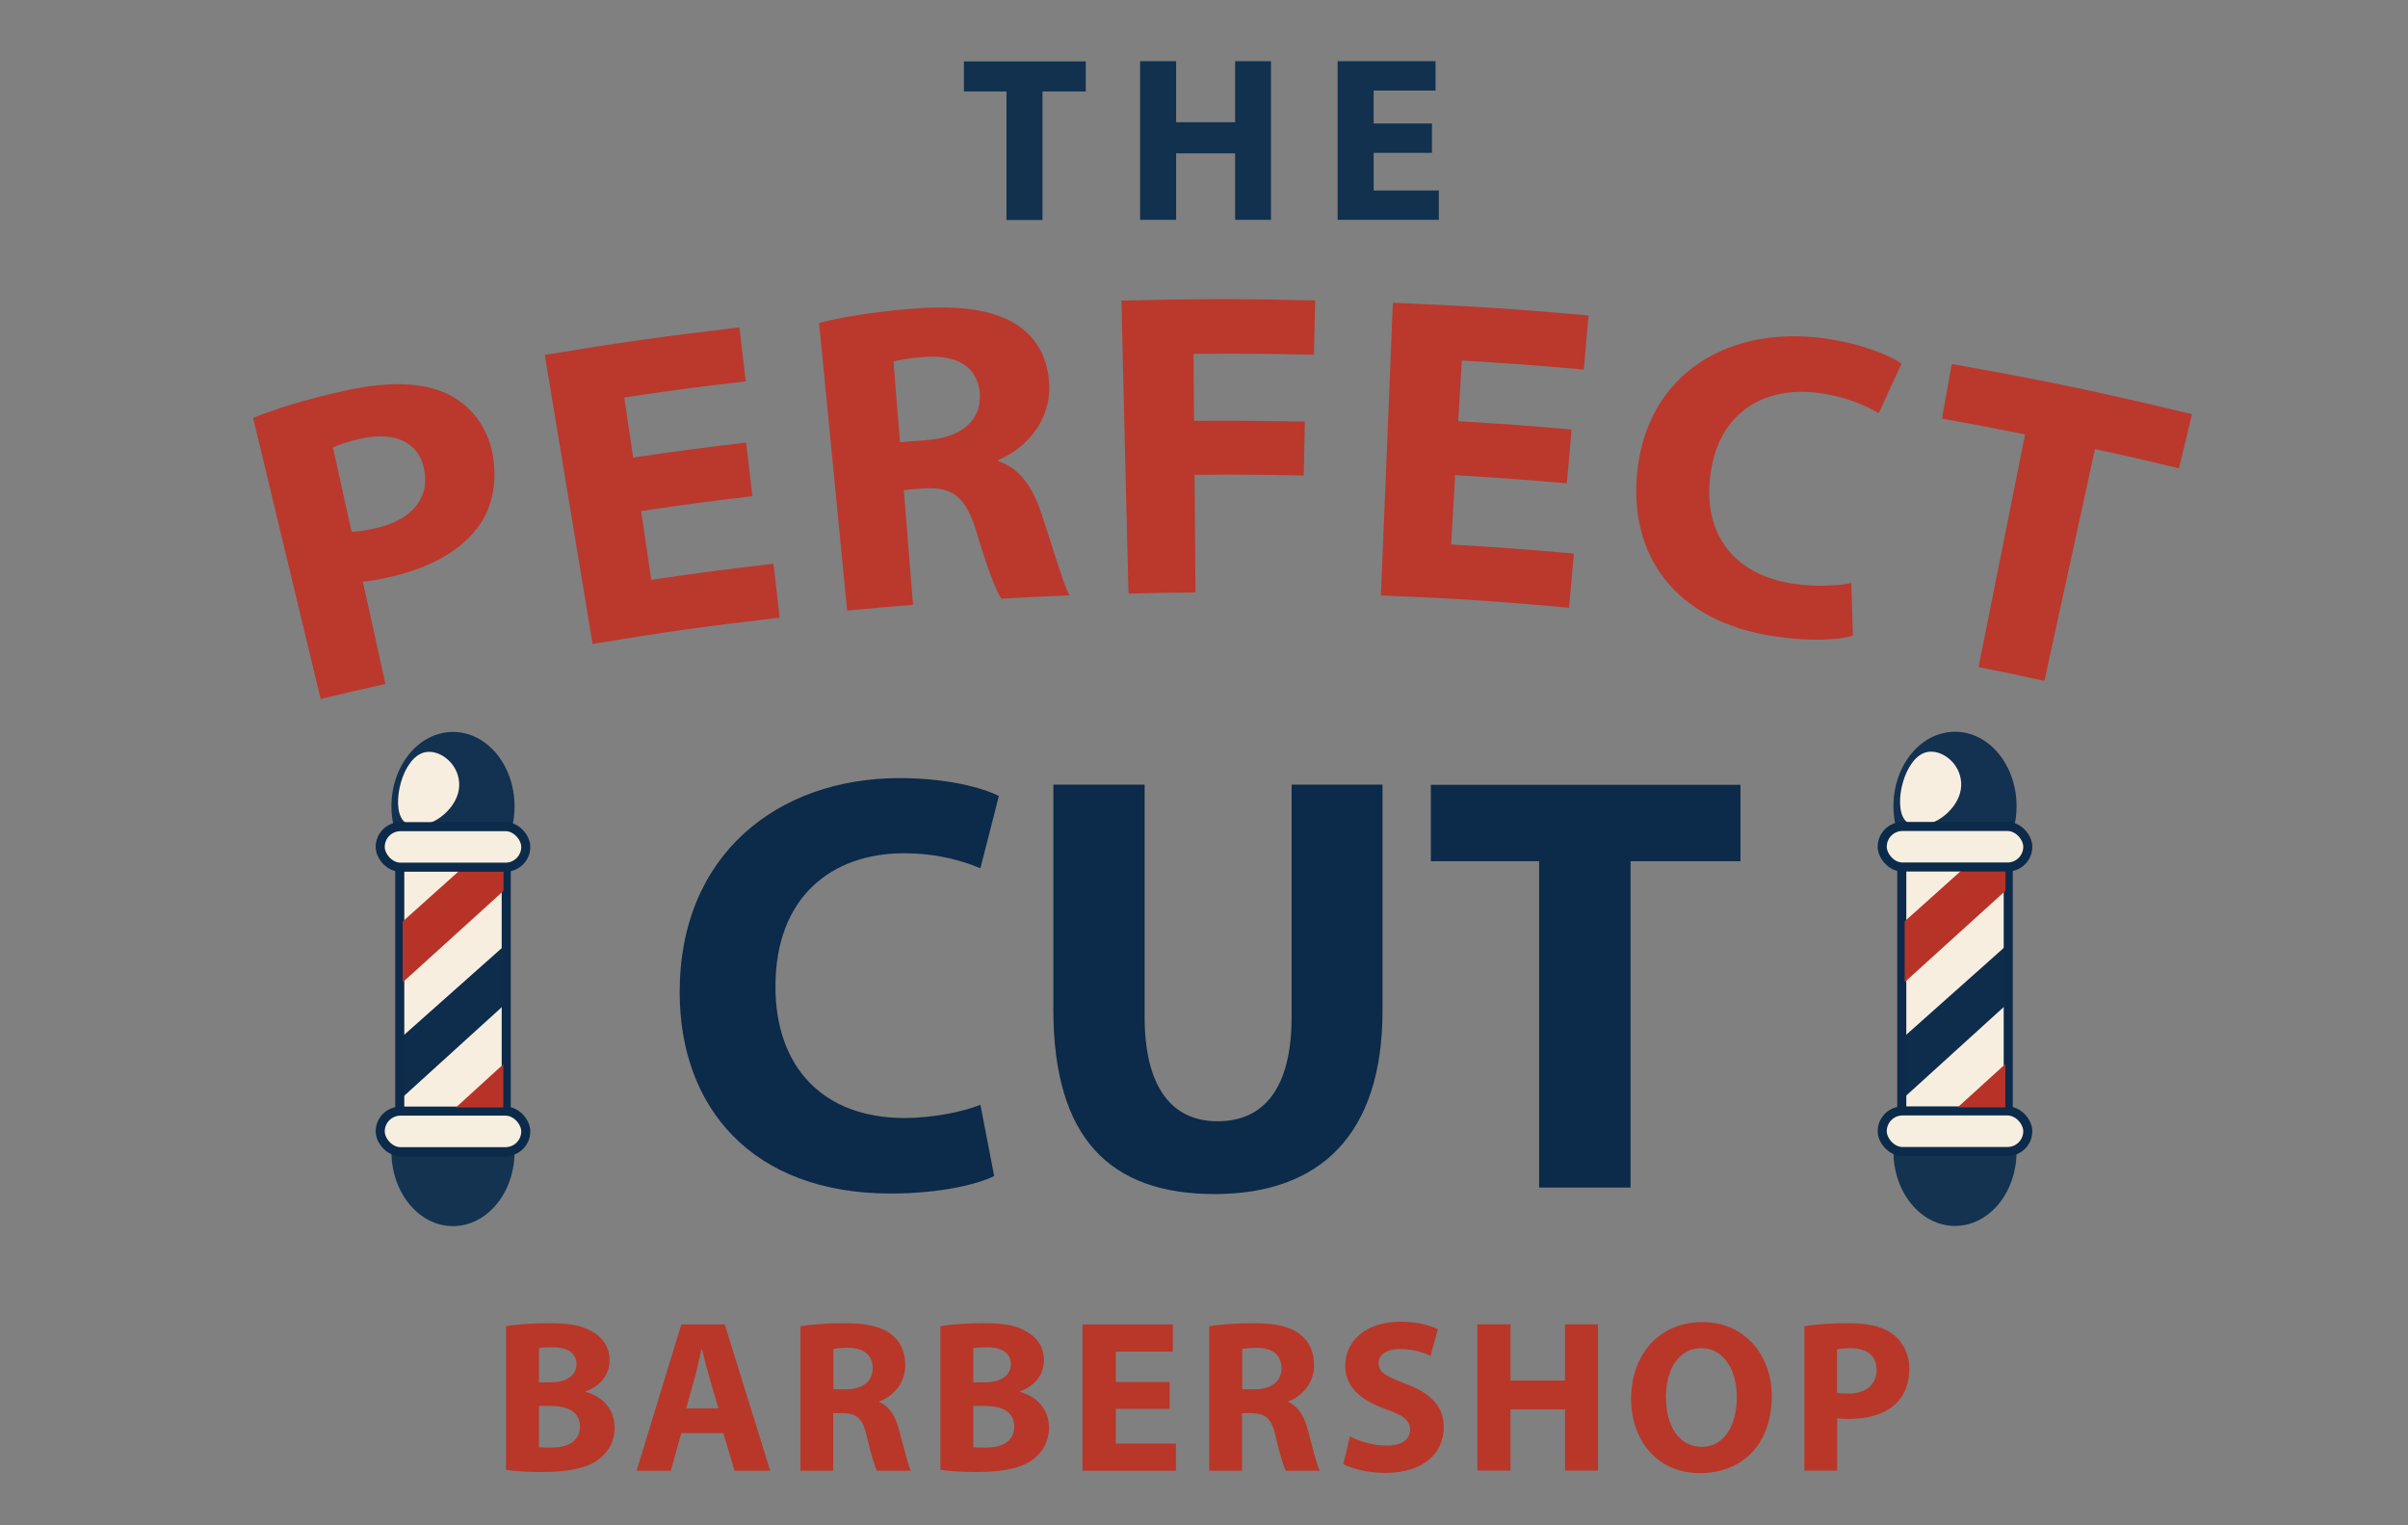 <?xml version="1.0" encoding="UTF-8"?>
<svg id="Layer_2" data-name="Layer 2" xmlns="http://www.w3.org/2000/svg" viewBox="0 0 133 84.22">
  <rect x="0" y="0" width="133" height="84.22" fill="#808080" stroke="none"/>
  <defs>
    <style>
      .cls-1, .cls-2 {
        fill: #f7eee0;
      }

      .cls-3 {
        fill: #11314e;
      }

      .cls-4 {
        fill: none;
      }

      .cls-5 {
        fill: #133150;
      }

      .cls-2, .cls-6 {
        stroke: #0c2a49;
        stroke-miterlimit: 10;
        stroke-width: .5px;
      }

      .cls-7 {
        fill: #b83729;
      }

      .cls-8 {
        fill: #bb382d;
      }

      .cls-6 {
        fill: #f6eede;
      }

      .cls-9 {
        fill: #b53529;
      }

      .cls-10 {
        fill: #0c2a49;
      }

      .cls-11 {
        fill: #0e2c4b;
      }

      .cls-12 {
        fill: #b73328;
      }

      .cls-13 {
        fill: #133350;
      }
    </style>
  </defs>
  <g>
    <rect class="cls-4" x="45.82" width="41.36" height="15.06"/>
    <path class="cls-3" d="M55.59,5.05h-2.35v-1.66h6.73v1.66h-2.39v7.1h-1.99v-7.1Z"/>
    <path class="cls-3" d="M64.96,3.38v3.37h3.26v-3.37h1.98v8.76h-1.98v-3.67h-3.26v3.67h-1.99V3.38h1.99Z"/>
    <path class="cls-3" d="M79.09,8.44h-3.22v2.08h3.6v1.62h-5.59V3.38h5.41v1.62h-3.42v1.82h3.22v1.61Z"/>
  </g>
  <g>
    <path class="cls-8" d="M13.98,23.08c1.15-.47,2.8-1.01,5.19-1.53,2.41-.52,4.22-.42,5.53.2,1.25.59,2.23,1.78,2.51,3.34.28,1.56-.02,2.98-.84,4.06-1.06,1.4-2.84,2.29-5.04,2.76-.49.11-.93.18-1.29.21.5,2.26.75,3.39,1.25,5.65-1.44.32-2.15.48-3.58.83-1.49-6.21-2.24-9.31-3.73-15.52ZM19.42,29.36c.34,0,.74-.06,1.28-.18,2-.43,3.05-1.64,2.73-3.26-.29-1.46-1.56-2.12-3.48-1.7-.78.17-1.3.36-1.56.49.41,1.87.62,2.8,1.03,4.66Z"/>
    <path class="cls-8" d="M41.56,27.4c-2.46.29-3.7.46-6.15.82.22,1.52.34,2.28.56,3.8,2.7-.4,4.05-.57,6.75-.89.14,1.19.21,1.79.34,2.98-4.14.48-6.21.77-10.33,1.45-1.05-6.38-1.58-9.58-2.64-15.96,4.29-.71,6.44-1.01,10.75-1.52.14,1.19.21,1.79.35,2.98-2.69.31-4.03.49-6.71.89.2,1.33.29,1.99.49,3.32,2.49-.37,3.74-.53,6.24-.83.14,1.18.21,1.77.35,2.96Z"/>
    <path class="cls-8" d="M45.23,17.83c1.25-.31,3.13-.63,5.24-.79,2.6-.19,4.45.07,5.73.92,1.07.71,1.69,1.82,1.75,3.31.09,2.06-1.39,3.54-2.81,4.13,0,.03,0,.04,0,.07,1.2.39,1.9,1.44,2.39,2.91.6,1.8,1.2,3.89,1.54,4.5-1.51.06-2.26.1-3.77.18-.29-.44-.79-1.75-1.37-3.69-.59-1.95-1.33-2.49-2.87-2.4-.46.03-.69.05-1.14.09.2,2.54.31,3.8.51,6.34-1.46.12-2.19.18-3.64.32-.62-6.35-.93-9.53-1.55-15.89ZM49.7,24.42c.6-.05.91-.07,1.51-.12,1.91-.14,2.99-1.11,2.91-2.53-.09-1.49-1.22-2.18-3.01-2.06-.94.06-1.48.18-1.76.25.14,1.78.21,2.67.36,4.45Z"/>
    <path class="cls-8" d="M61.92,16.6c4.29-.1,6.44-.11,10.72-.01-.03,1.2-.04,1.8-.07,3-2.66-.06-3.99-.07-6.65-.05.01,1.48.02,2.22.03,3.7,2.45-.02,3.67,0,6.12.04-.02,1.19-.04,1.79-.06,2.98-2.41-.05-3.62-.06-6.03-.04.02,2.6.03,3.9.05,6.5-1.48.01-2.22.02-3.7.06-.16-6.47-.24-9.7-.39-16.17Z"/>
    <path class="cls-8" d="M86.55,26.69c-2.47-.21-3.71-.3-6.18-.45-.09,1.53-.13,2.3-.22,3.83,2.72.16,4.07.26,6.78.5-.11,1.2-.16,1.79-.27,2.99-4.15-.37-6.23-.51-10.39-.68.27-6.47.4-9.7.66-16.16,4.33.18,6.49.32,10.81.7-.11,1.2-.16,1.79-.26,2.99-2.69-.24-4.04-.34-6.74-.5-.08,1.34-.12,2.01-.2,3.35,2.51.15,3.76.24,6.26.46-.1,1.19-.15,1.78-.26,2.96Z"/>
    <path class="cls-8" d="M102.33,35.11c-.73.22-2.29.33-4.26.04-5.59-.81-8.12-4.52-7.64-9.1.57-5.49,5.15-8.12,10.43-7.35,2.04.3,3.53.93,4.17,1.38-.51,1.09-.76,1.64-1.26,2.74-.74-.44-1.79-.89-3.17-1.1-3.09-.46-5.71,1-6.14,4.57-.39,3.22,1.31,5.46,4.62,5.95,1.12.17,2.39.12,3.17-.04.04,1.16.06,1.75.09,2.91Z"/>
    <path class="cls-8" d="M111.85,23.99c-1.83-.37-2.75-.54-4.59-.87.22-1.21.32-1.81.54-3.02,5.33.95,7.99,1.51,13.27,2.77-.29,1.19-.43,1.79-.72,2.99-1.85-.44-2.78-.66-4.64-1.06-1.12,5.12-1.67,7.68-2.79,12.8-1.46-.32-2.18-.47-3.64-.76,1.03-5.14,1.54-7.71,2.57-12.85Z"/>
  </g>
  <g>
    <path class="cls-10" d="M54.9,64.95c-.92.46-3,.96-5.71.96-7.69,0-11.65-4.79-11.65-11.12,0-7.59,5.41-11.82,12.15-11.82,2.61,0,4.59.53,5.48.99l-1.02,3.99c-1.02-.43-2.44-.83-4.22-.83-3.99,0-7.1,2.41-7.1,7.36,0,4.46,2.64,7.26,7.13,7.26,1.52,0,3.2-.33,4.19-.73l.76,3.93Z"/>
    <path class="cls-10" d="M63.22,43.33v12.81c0,3.83,1.45,5.78,4.03,5.78s4.09-1.85,4.09-5.78v-12.81h5.02v12.48c0,6.87-3.47,10.13-9.27,10.13s-8.91-3.1-8.91-10.2v-12.41h5.05Z"/>
    <path class="cls-10" d="M85,47.56h-5.97v-4.22h17.1v4.22h-6.07v18.02h-5.05v-18.02Z"/>
  </g>
  <g>
    <path class="cls-7" d="M27.95,73.24c.48-.1,1.45-.17,2.36-.17,1.12,0,1.8.11,2.39.46.56.3.97.85.97,1.58s-.42,1.39-1.33,1.73v.02c.92.25,1.61.95,1.61,1.99,0,.73-.34,1.31-.84,1.71-.59.47-1.57.73-3.18.73-.9,0-1.57-.06-1.98-.12v-7.94ZM29.76,76.34h.6c.96,0,1.48-.4,1.48-1s-.47-.94-1.29-.94c-.4,0-.62.02-.78.05v1.88ZM29.76,79.92c.18.02.4.02.71.02.83,0,1.56-.31,1.56-1.16s-.73-1.14-1.64-1.14h-.62v2.28Z"/>
    <path class="cls-7" d="M37.63,79.14l-.58,2.08h-1.89l2.47-8.08h2.4l2.51,8.08h-1.97l-.62-2.08h-2.31ZM39.68,77.77l-.5-1.71c-.14-.48-.29-1.08-.41-1.56h-.02c-.12.48-.24,1.09-.37,1.56l-.48,1.71h1.79Z"/>
    <path class="cls-7" d="M44.22,73.24c.59-.1,1.46-.17,2.43-.17,1.2,0,2.04.18,2.61.64.48.38.74.95.74,1.69,0,1.03-.73,1.74-1.43,1.99v.04c.56.23.88.77,1.08,1.51.25.91.5,1.97.66,2.28h-1.87c-.13-.23-.32-.89-.56-1.88-.22-1.01-.56-1.28-1.31-1.3h-.55v3.18h-1.81v-7.98ZM46.03,76.72h.72c.91,0,1.45-.46,1.45-1.16,0-.74-.5-1.12-1.34-1.13-.44,0-.7.04-.83.06v2.23Z"/>
    <path class="cls-7" d="M51.94,73.24c.48-.1,1.45-.17,2.36-.17,1.12,0,1.8.11,2.39.46.56.3.97.85.97,1.58s-.42,1.39-1.33,1.73v.02c.92.25,1.61.95,1.61,1.99,0,.73-.34,1.31-.84,1.71-.59.47-1.57.73-3.18.73-.9,0-1.57-.06-1.98-.12v-7.94ZM53.75,76.34h.6c.96,0,1.48-.4,1.48-1s-.47-.94-1.29-.94c-.4,0-.62.02-.78.05v1.88ZM53.75,79.92c.18.02.4.02.71.02.83,0,1.56-.31,1.56-1.16s-.73-1.14-1.64-1.14h-.62v2.28Z"/>
    <path class="cls-7" d="M64.6,77.8h-2.97v1.92h3.32v1.5h-5.16v-8.08h4.99v1.5h-3.15v1.68h2.97v1.49Z"/>
    <path class="cls-7" d="M66.79,73.24c.59-.1,1.46-.17,2.44-.17,1.2,0,2.04.18,2.61.64.48.38.74.95.74,1.69,0,1.03-.73,1.74-1.43,1.99v.04c.56.23.88.77,1.08,1.51.25.91.5,1.97.66,2.28h-1.87c-.13-.23-.32-.89-.56-1.88-.22-1.01-.56-1.28-1.31-1.3h-.55v3.18h-1.81v-7.98ZM68.61,76.72h.72c.91,0,1.45-.46,1.45-1.16,0-.74-.5-1.12-1.34-1.13-.44,0-.7.04-.83.06v2.23Z"/>
    <path class="cls-7" d="M74.57,79.33c.49.25,1.25.5,2.03.5.84,0,1.28-.35,1.28-.88s-.38-.79-1.36-1.14c-1.34-.47-2.22-1.21-2.22-2.39,0-1.38,1.15-2.43,3.06-2.43.91,0,1.58.19,2.06.41l-.41,1.48c-.32-.16-.9-.38-1.69-.38s-1.18.36-1.18.78c0,.52.46.74,1.5,1.14,1.43.53,2.1,1.27,2.1,2.41,0,1.36-1.04,2.51-3.26,2.51-.92,0-1.83-.24-2.29-.49l.37-1.51Z"/>
    <path class="cls-7" d="M83.43,73.13v3.11h3.01v-3.11h1.82v8.08h-1.82v-3.38h-3.01v3.38h-1.83v-8.08h1.83Z"/>
    <path class="cls-7" d="M97.86,77.09c0,2.65-1.61,4.26-3.97,4.26s-3.8-1.81-3.8-4.11c0-2.42,1.55-4.23,3.93-4.23s3.84,1.86,3.84,4.09ZM92.02,77.2c0,1.58.74,2.7,1.97,2.7s1.94-1.17,1.94-2.75c0-1.45-.7-2.7-1.96-2.7s-1.96,1.18-1.96,2.75Z"/>
    <path class="cls-7" d="M99.66,73.24c.56-.1,1.35-.17,2.47-.17s1.93.22,2.47.65c.52.41.86,1.08.86,1.87s-.26,1.46-.74,1.92c-.62.59-1.55.85-2.63.85-.24,0-.46-.01-.62-.04v2.89h-1.81v-7.98ZM101.47,76.91c.16.04.35.05.61.05.97,0,1.57-.49,1.57-1.32,0-.74-.52-1.19-1.43-1.19-.37,0-.62.04-.76.07v2.39Z"/>
  </g>
  <g>
    <ellipse class="cls-13" cx="107.98" cy="63.59" rx="3.4" ry="4.11"/>
    <ellipse class="cls-5" cx="107.98" cy="44.52" rx="3.4" ry="4.11"/>
    <rect class="cls-2" x="105.04" y="45.64" width="5.88" height="17.95"/>
    <line class="cls-9" x1="110.81" y1="52.58" x2="111.14" y2="53.11"/>
    <path class="cls-12" d="M105.2,50.88c1.25-1.12,2.5-2.24,3.76-3.37h1.81v1.68l-5.57,5.05v-3.37"/>
    <path class="cls-1" d="M105.2,45.27c-.64-.83-.02-3.48,1.24-3.74.72-.15,1.69.48,1.86,1.5.18,1.1-.71,1.94-1.24,2.24-.53.31-1.45.53-1.86,0Z"/>
    <rect class="cls-6" x="103.96" y="45.64" width="8.04" height="2.24" rx="1.12" ry="1.12"/>
    <rect class="cls-6" x="103.96" y="61.35" width="8.04" height="2.24" rx="1.12" ry="1.12"/>
    <polygon class="cls-11" points="105.2 57.22 105.2 60.58 110.76 55.53 110.76 52.27 105.2 57.22"/>
    <polygon class="cls-12" points="110.76 58.76 108.13 61.15 110.76 61.15 110.76 58.76"/>
  </g>
  <g>
    <ellipse class="cls-13" cx="25.02" cy="63.6" rx="3.4" ry="4.11"/>
    <ellipse class="cls-5" cx="25.02" cy="44.53" rx="3.4" ry="4.11"/>
    <rect class="cls-2" x="22.08" y="45.65" width="5.88" height="17.95"/>
    <line class="cls-9" x1="27.86" y1="52.59" x2="28.19" y2="53.12"/>
    <path class="cls-12" d="M22.24,50.89c1.25-1.12,2.5-2.24,3.76-3.37h1.81v1.68l-5.57,5.05v-3.37"/>
    <path class="cls-1" d="M22.24,45.28c-.64-.83-.02-3.48,1.24-3.74.72-.15,1.69.48,1.86,1.5.18,1.1-.71,1.94-1.24,2.24-.53.31-1.45.53-1.86,0Z"/>
    <rect class="cls-6" x="21" y="45.65" width="8.04" height="2.24" rx="1.12" ry="1.12"/>
    <rect class="cls-6" x="21" y="61.36" width="8.04" height="2.24" rx="1.12" ry="1.12"/>
    <polygon class="cls-11" points="22.24 57.22 22.24 60.59 27.8 55.54 27.8 52.28 22.24 57.22"/>
    <polygon class="cls-12" points="27.8 58.77 25.18 61.16 27.8 61.16 27.8 58.77"/>
  </g>
</svg>